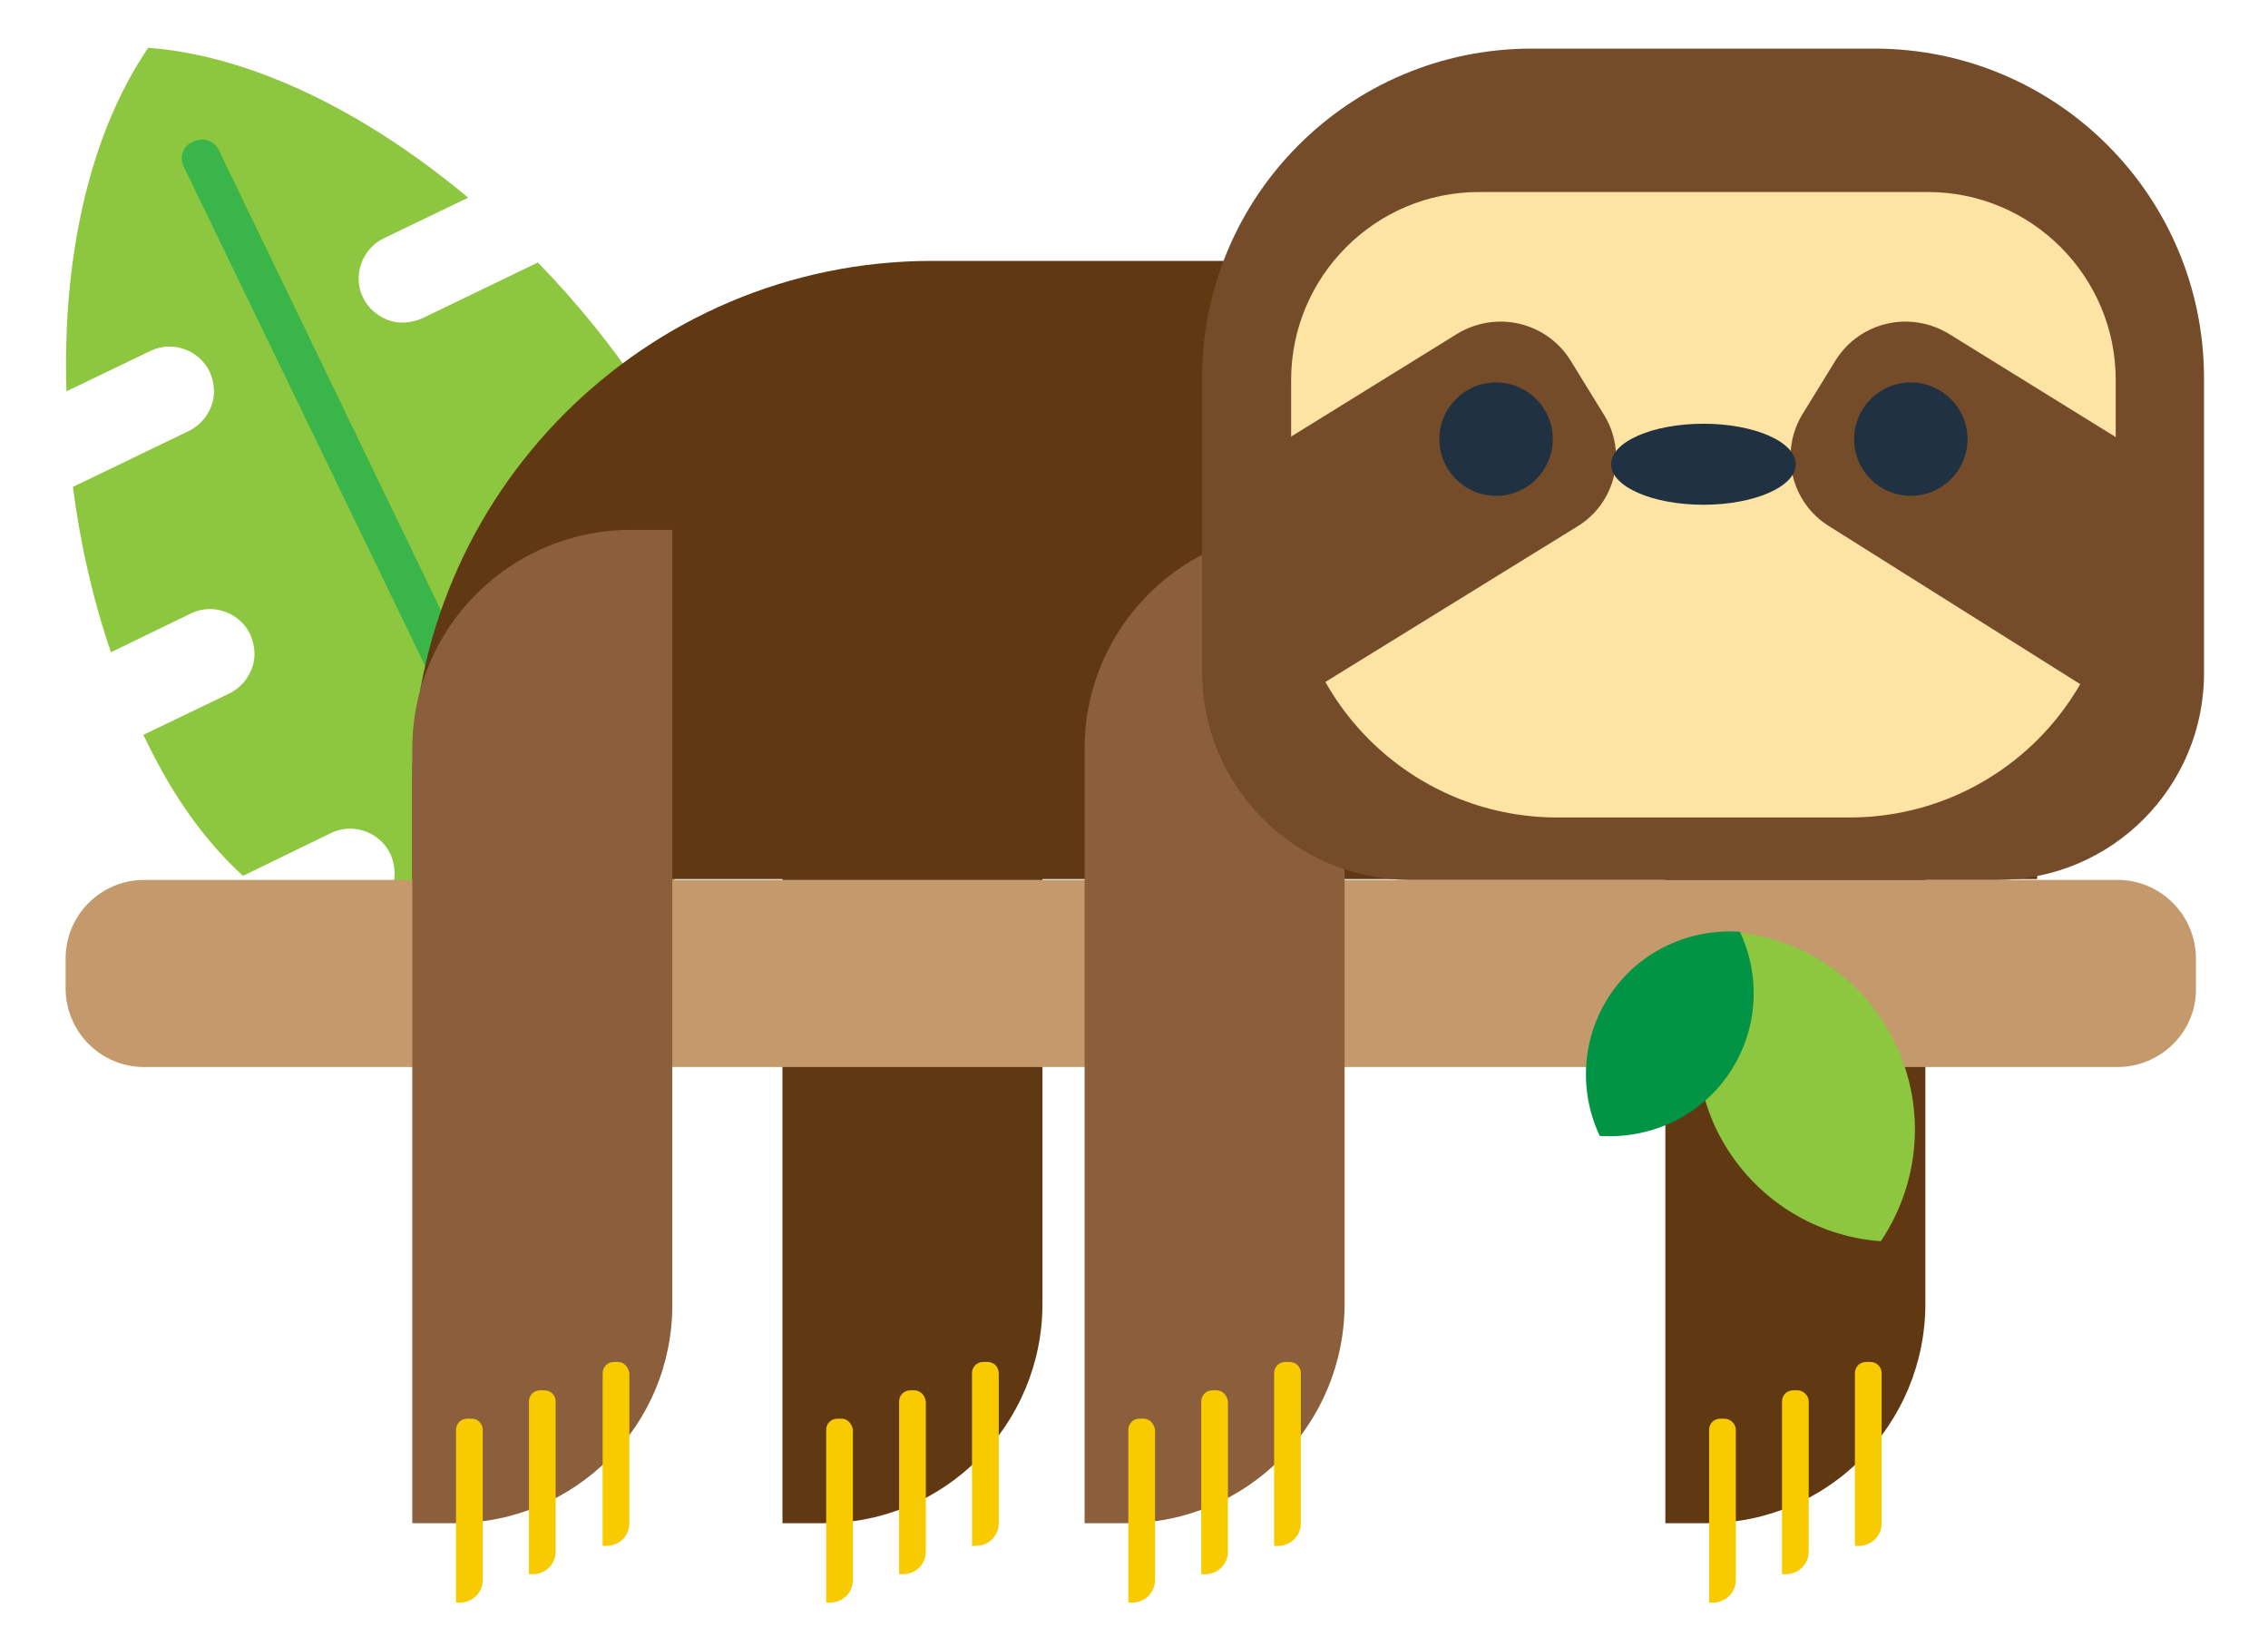 <?xml version="1.0" encoding="utf-8"?>
<!-- Generator: Adobe Illustrator 20.0.0, SVG Export Plug-In . SVG Version: 6.00 Build 0)  -->
<svg version="1.1" id="Capa_1" xmlns="http://www.w3.org/2000/svg" xmlns:xlink="http://www.w3.org/1999/xlink" x="0px" y="0px"
	 viewBox="0 0 280 202" style="enable-background:new 0 0 280 202;" xml:space="preserve">
<style type="text/css">
	.st0{fill:#8DC63F;}
	.st1{fill:#39B54A;}
	.st2{fill:#603913;}
	.st3{fill:#F8CB00;}
	.st4{fill:#C49A6C;}
	.st5{fill:#8B5E3C;}
	.st6{fill:#754C29;}
	.st7{fill:#FEE4A4;}
	.st8{fill:#203141;}
	.st9{fill:#009444;}
</style>
<g>
	<g>
		<path class="st0" d="M77.4,91c0.7,1.4,1.8,2.3,3.1,2.8c1.3,0.5,2.8,0.4,4.2-0.2l5.3-2.5c-2,9.8-7.2,19.2-13.9,29.3
			c-0.5,0.8-1,1.5-1.5,2.3c-0.9-0.1-1.8-0.1-2.7-0.2c-12.1-1-22.6-2.8-31.6-7.3l5.3-2.5c1.4-0.7,2.3-1.8,2.8-3.1
			c0.5-1.3,0.4-2.8-0.2-4.2c-1.3-2.7-4.6-3.9-7.3-2.6l-10.9,5.3c-4.6-4.2-8.6-9.7-12-16.8c-0.1-0.2-0.2-0.4-0.3-0.6l10.6-5.1
			c1.4-0.7,2.3-1.8,2.8-3.1c0.5-1.3,0.4-2.8-0.2-4.2c-1.3-2.7-4.6-3.9-7.3-2.6l-9.9,4.8C11.4,73.8,9.9,67,9,60.1l14.3-6.9
			c1.4-0.7,2.3-1.8,2.8-3.1c0.5-1.3,0.4-2.8-0.2-4.2c-1.3-2.7-4.6-3.9-7.3-2.6l-10.4,5C7.7,32.4,10.8,16.9,18.3,5.9
			c13.2,1,27.3,8.3,39.5,18.5l-10.4,5c-2.7,1.3-3.9,4.6-2.6,7.3c0.7,1.4,1.8,2.3,3.1,2.8c1.3,0.5,2.8,0.4,4.2-0.2l14.3-6.9
			c4.9,5,9.2,10.4,12.9,15.9l-9.9,4.8c-2.7,1.3-3.9,4.6-2.6,7.3c0.7,1.4,1.8,2.3,3.1,2.8c1.3,0.5,2.8,0.4,4.2-0.2l10.6-5.1
			c0.1,0.2,0.2,0.4,0.3,0.5c3.4,7.1,5.2,13.7,5.7,19.9l-10.9,5.3C77.2,84.9,76,88.2,77.4,91z"/>
		<path class="st1" d="M27,18.5l49.1,101.7c-0.5,0.8-1,1.5-1.5,2.3c-0.9-0.1-1.8-0.1-2.7-0.2L22.7,20.6c-0.6-1.2-0.1-2.6,1.1-3.1
			C25,16.9,26.4,17.3,27,18.5z"/>
	</g>
	<g>
		<path class="st2" d="M210.7,188h-5.1V92.4c0-14.9,12.1-27,27-27h5.1v95.5C237.7,175.9,225.6,188,210.7,188z"/>
		<g>
			<path class="st3" d="M212.9,175.1h-0.5c-0.8,0-1.4,0.6-1.4,1.4v21.3h0.5c1.5,0,2.8-1.2,2.8-2.8v-18.5
				C214.3,175.7,213.6,175.1,212.9,175.1z"/>
			<path class="st3" d="M221.9,171.6h-0.5c-0.8,0-1.4,0.6-1.4,1.4v21.3h0.5c1.5,0,2.8-1.2,2.8-2.8V173
				C223.3,172.2,222.6,171.6,221.9,171.6z"/>
			<path class="st3" d="M230.9,168.1h-0.5c-0.8,0-1.4,0.6-1.4,1.4v21.3h0.5c1.5,0,2.8-1.2,2.8-2.8v-18.5
				C232.3,168.7,231.7,168.1,230.9,168.1z"/>
		</g>
	</g>
	<g>
		<path class="st2" d="M101.7,188h-5.1V92.4c0-14.9,12.1-27,27-27h5.1v95.5C128.7,175.9,116.6,188,101.7,188z"/>
		<g>
			<path class="st3" d="M103.9,175.1h-0.5c-0.8,0-1.4,0.6-1.4,1.4v21.3h0.5c1.5,0,2.8-1.2,2.8-2.8v-18.5
				C105.2,175.7,104.6,175.1,103.9,175.1z"/>
			<path class="st3" d="M112.9,171.6h-0.5c-0.8,0-1.4,0.6-1.4,1.4v21.3h0.5c1.5,0,2.8-1.2,2.8-2.8V173
				C114.2,172.2,113.6,171.6,112.9,171.6z"/>
			<path class="st3" d="M121.9,168.1h-0.5c-0.8,0-1.4,0.6-1.4,1.4v21.3h0.5c1.5,0,2.8-1.2,2.8-2.8v-18.5
				C123.3,168.7,122.7,168.1,121.9,168.1z"/>
		</g>
	</g>
	<path class="st4" d="M261.4,131.7H17.8c-5.4,0-9.7-4.4-9.7-9.7v-3.7c0-5.4,4.4-9.7,9.7-9.7h243.6c5.4,0,9.7,4.4,9.7,9.7v3.7
		C271.2,127.3,266.8,131.7,261.4,131.7z"/>
	<path class="st2" d="M115.1,32.2h72.2c35.5,0,64.2,28.7,64.2,64.2v12.1H50.9V96.4C50.9,61,79.7,32.2,115.1,32.2z"/>
	<g>
		<path class="st5" d="M56,188h-5.1V92.4c0-14.9,12.1-27,27-27h5.1v95.5C83.1,175.9,71,188,56,188z"/>
		<g>
			<path class="st3" d="M58.2,175.1h-0.5c-0.8,0-1.4,0.6-1.4,1.4v21.3h0.5c1.5,0,2.8-1.2,2.8-2.8v-18.5
				C59.6,175.7,59,175.1,58.2,175.1z"/>
			<path class="st3" d="M67.2,171.6h-0.5c-0.8,0-1.4,0.6-1.4,1.4v21.3h0.5c1.5,0,2.8-1.2,2.8-2.8V173
				C68.6,172.2,68,171.6,67.2,171.6z"/>
			<path class="st3" d="M76.3,168.1h-0.5c-0.8,0-1.4,0.6-1.4,1.4v21.3h0.5c1.5,0,2.8-1.2,2.8-2.8v-18.5
				C77.6,168.7,77,168.1,76.3,168.1z"/>
		</g>
	</g>
	<g>
		<path class="st5" d="M139,188h-5.1V92.4c0-14.9,12.1-27,27-27h5.1v95.5C166,175.9,153.9,188,139,188z"/>
		<g>
			<path class="st3" d="M141.2,175.1h-0.5c-0.8,0-1.4,0.6-1.4,1.4v21.3h0.5c1.5,0,2.8-1.2,2.8-2.8v-18.5
				C142.5,175.7,141.9,175.1,141.2,175.1z"/>
			<path class="st3" d="M150.2,171.6h-0.5c-0.8,0-1.4,0.6-1.4,1.4v21.3h0.5c1.5,0,2.8-1.2,2.8-2.8V173
				C151.5,172.2,150.9,171.6,150.2,171.6z"/>
			<path class="st3" d="M159.2,168.1h-0.5c-0.8,0-1.4,0.6-1.4,1.4v21.3h0.5c1.5,0,2.8-1.2,2.8-2.8v-18.5
				C160.6,168.7,160,168.1,159.2,168.1z"/>
		</g>
	</g>
	<g>
		<path class="st6" d="M246.6,108.6h-72.5c-14.2,0-25.7-11.5-25.7-25.7V46.7c0-22.5,18.2-40.7,40.7-40.7h42.3
			c22.5,0,40.7,18.2,40.7,40.7v36.2C272.2,97.1,260.7,108.6,246.6,108.6z"/>
		<path class="st7" d="M182.6,23.7H238c12.8,0,23.2,10.4,23.2,23.2V68c0,18.2-14.7,32.9-32.9,32.9h-36c-18.2,0-32.9-14.7-32.9-32.9
			V46.9C159.4,34.1,169.8,23.7,182.6,23.7z"/>
		<g>
			<path class="st6" d="M194.7,65l-34.2,21.1l-10.5-26.4l29.9-18.5c4.8-2.9,11-1.5,14,3.3l4,6.5C201,55.8,199.5,62.1,194.7,65z"/>
			<path class="st6" d="M225.9,65l35.3,22.2l9.3-27.5l-29.9-18.5c-4.8-2.9-11-1.5-14,3.3l-4,6.5C219.6,55.8,221.1,62.1,225.9,65z"/>
		</g>
		<ellipse class="st8" cx="210.3" cy="57.3" rx="11.4" ry="5"/>
		<g>
			<circle class="st8" cx="184.7" cy="54.2" r="7"/>
			<circle class="st8" cx="235.9" cy="54.2" r="7"/>
		</g>
	</g>
	<path class="st0" d="M234,128.8c3.9,8.2,2.9,17.4-1.8,24.4c-8.4-0.6-16.3-5.6-20.3-13.8c-3.9-8.2-2.9-17.4,1.8-24.4
		C222.2,115.6,230.1,120.6,234,128.8z"/>
	<path class="st9" d="M213.4,132.6c-3.7,5.4-9.9,8-15.9,7.6c-2.6-5.5-2.3-12.2,1.4-17.6c3.7-5.4,9.9-8,15.9-7.6
		C217.4,120.5,217.1,127.2,213.4,132.6z"/>
</g>
</svg>
